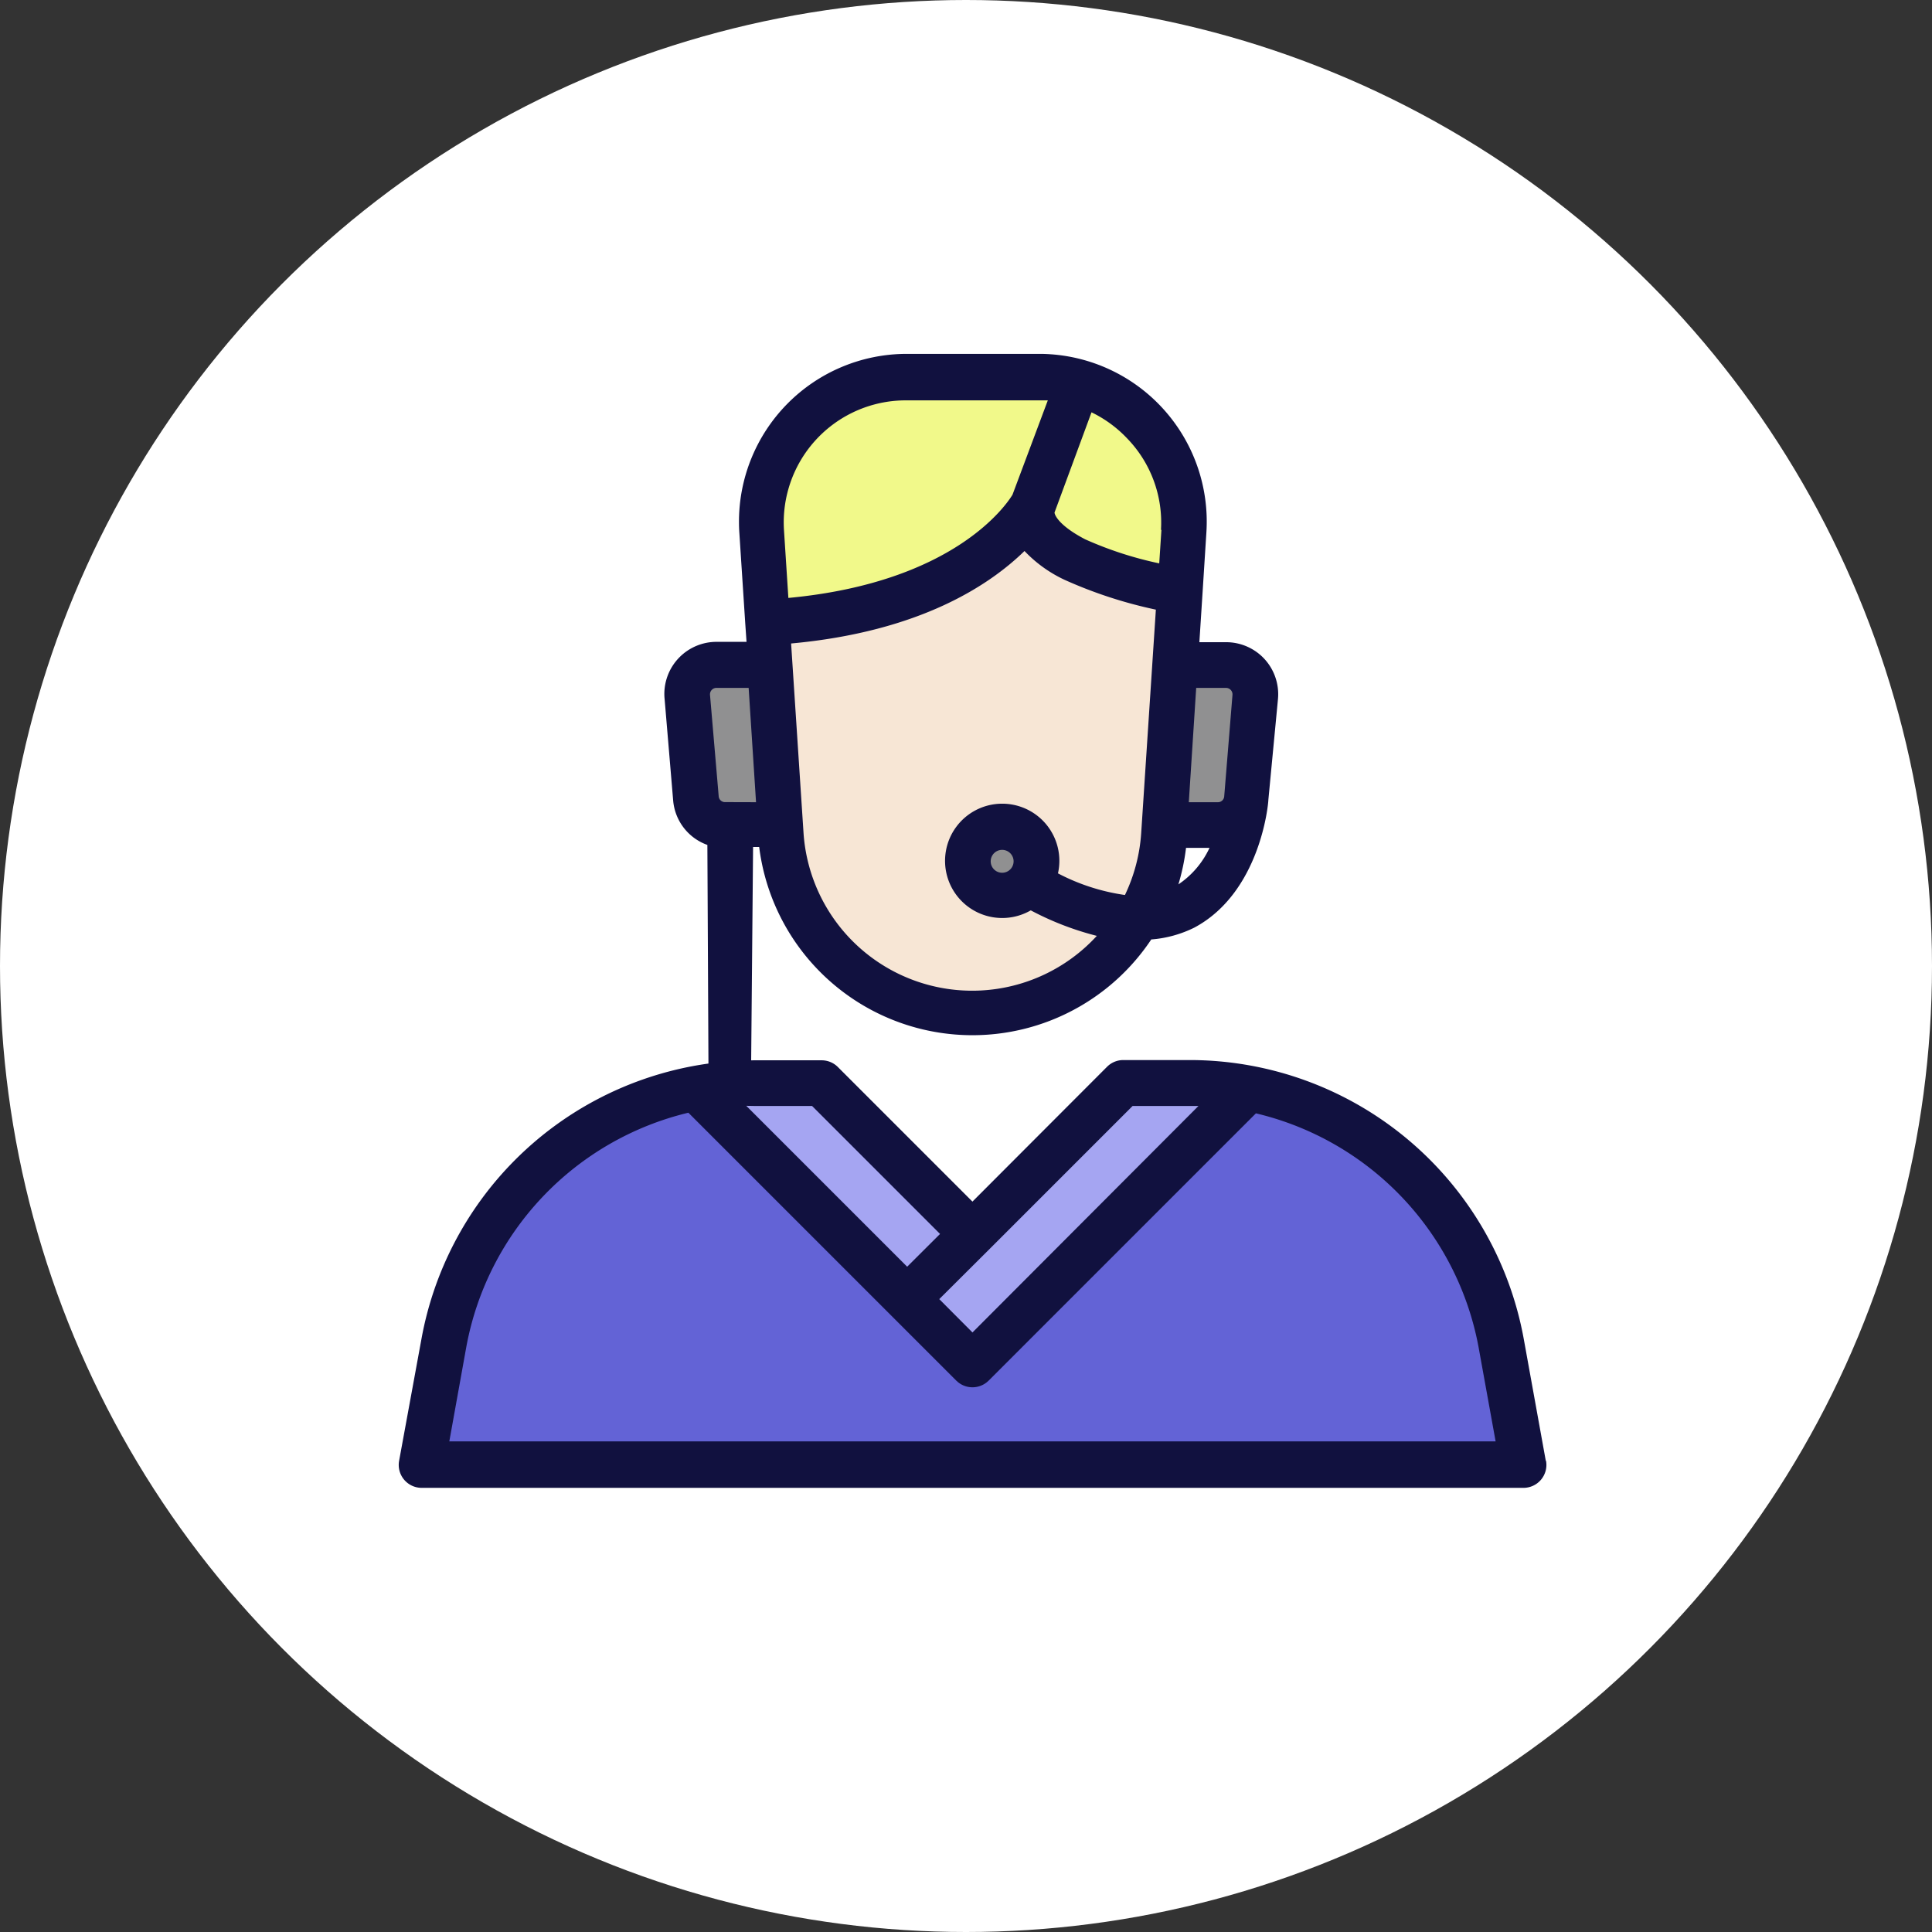 <svg xmlns="http://www.w3.org/2000/svg" viewBox="0 0 614.2 614.2">
    <rect x="0" y="0" width="614.2" height="614.2" fill="#333333" stroke="none"/>
    <defs>
        <style>
            .cls-1{fill:#fff;}.cls-2{fill:#f7e6d5;}.cls-3{fill:#f1f98a;}.cls-4{fill:#a5a5f2;}.cls-5{fill:#6363d6;}.cls-6{fill:#909091;}.cls-7{fill:#11113f;}
        </style>
    </defs>
    <title>support</title>
    <g id="Слой_2" data-name="Слой 2">
        <g id="Слой_1-2" data-name="Слой 1">
            <circle class="cls-1" cx="307.1" cy="307.1" r="307.1"/>
            <polygon class="cls-2"
                     points="246.99 183.67 252.27 281.6 285.7 317.96 329.68 317.96 357.24 295.09 371.32 248.17 371.32 187.52 307.1 153.17 246.99 183.67"/>
            <polygon class="cls-3"
                     points="244.65 194.81 239.96 155.52 265.17 124.44 351.38 124.44 368.39 143.79 374.25 188.94 327.33 166.07 271.63 194.81 244.65 194.81"/>
            <polygon class="cls-4"
                     points="227.64 344.36 257.55 344.36 308.57 390.1 357.83 344.36 390.08 351.1 310.91 432.32 227.64 344.36"/>
            <polygon class="cls-5"
                     points="310.91 432.32 390.08 351.1 419.99 351.1 465.73 391.71 485.09 465.75 132.05 465.75 150.23 400.06 187.76 360.77 225.29 349.92 310.91 432.32"/>
            <polygon class="cls-6" points="377.19 212.99 395.95 212.99 395.95 258.73 368.39 258.73 377.19 212.99"/>
            <polygon class="cls-6" points="238.78 212.99 223.53 212.99 223.53 257.56 246.99 262.25 238.78 212.99"/>
            <circle class="cls-6" cx="317.95" cy="274.56" r="7.04"/>
            <path class="cls-7"
                  d="M402,209.51a16.58,16.58,0,0,0-12.23-5.35h-8.48l1-15.53,1.23-19.35a53.33,53.33,0,0,0-49.74-56.67q-1.58-.11-3.18-.11H287.93a53.33,53.33,0,0,0-53,53.62v0q0,1.58.11,3.18l1.88,28.87.41,5.88h-9.53a16.58,16.58,0,0,0-16.6,16.53q0,.8.08,1.6L214,254.44a16.46,16.46,0,0,0,10.88,14.17l.4,81.32c.36,4,2.15-3.45,6.16-3.81,3.52-.32,7-1.76,7.33-5.28l.64-71.58h1.94A68.32,68.32,0,0,0,366,298.66a37.22,37.22,0,0,0,13.7-3.77c21-11.23,23.52-39.39,23.52-40.57h0l3.06-32.1A16.58,16.58,0,0,0,402,209.51ZM230.54,255a2,2,0,0,1-2.06-1.86l-2.76-32.22a2.06,2.06,0,0,1,1.87-2.23H238l2.35,36.34Zm18.69-86.55a38.8,38.8,0,0,1,36.36-41.1h0q1.15-.07,2.3-.07h45.22l-11.23,30c-1.82,3-18.34,27.87-71.25,32.81Zm113.57,96.32a53.85,53.85,0,0,1-5.17,19.76,65.74,65.74,0,0,1-21.29-6.88,18.17,18.17,0,1,0-8.65,11.76,94.07,94.07,0,0,0,21,8.11,53.74,53.74,0,0,1-93.25-32.86l-3.94-60.09c41.16-3.77,63.2-18.69,74.2-29.4a42.15,42.15,0,0,0,12.76,9.17,142.7,142.7,0,0,0,29,9.47Zm-40.57,9.05a3.64,3.64,0,1,1-3.64-3.64h0a3.64,3.64,0,0,1,3.64,3.64Zm47-105.42-.7,10.7A116.3,116.3,0,0,1,345,171.46c-7.92-4.12-9.68-7.47-9.76-8.52h0L347,131.08a38.8,38.8,0,0,1,11.44,8.41,38.4,38.4,0,0,1,10.64,29Zm5.35,112.9a68.61,68.61,0,0,0,2.47-11.76h7.47a28.34,28.34,0,0,1-10.12,11.76Zm14.61-28.15a2,2,0,0,1-2.06,1.88h-9.2l2.35-36.34h9.47a2.06,2.06,0,0,1,2.07,2h0q0,.09,0,.18Z"/>
            <path class="cls-7"
                  d="M491.42,464.4l-7-38.71A108,108,0,0,0,378.24,337H357.07a7.29,7.29,0,0,0-5.11,2.12L309.15,382l-42.8-42.8a7.29,7.29,0,0,0-5.11-2.12H240.06a108.36,108.36,0,0,0-20,1.88h0A107.83,107.83,0,0,0,134,425.58l-7.12,38.82A7.29,7.29,0,0,0,134.1,473H484.21a7.29,7.29,0,0,0,7.29-8.59Zm-177.16-67,45.8-45.8H381l-71.84,72L298.6,413Zm-74.2-45.8h18.11l40.68,40.68L288.4,402.7l-51.15-51.15ZM142.81,458.4l5.47-30.4a94.07,94.07,0,0,1,70.56-74.26l85.2,85.2.53.47a7.29,7.29,0,0,0,9.17,0l.53-.47,85-85A94.07,94.07,0,0,1,470,428l5.47,30.23H142.81Z"/>
        </g>
    </g>
</svg>